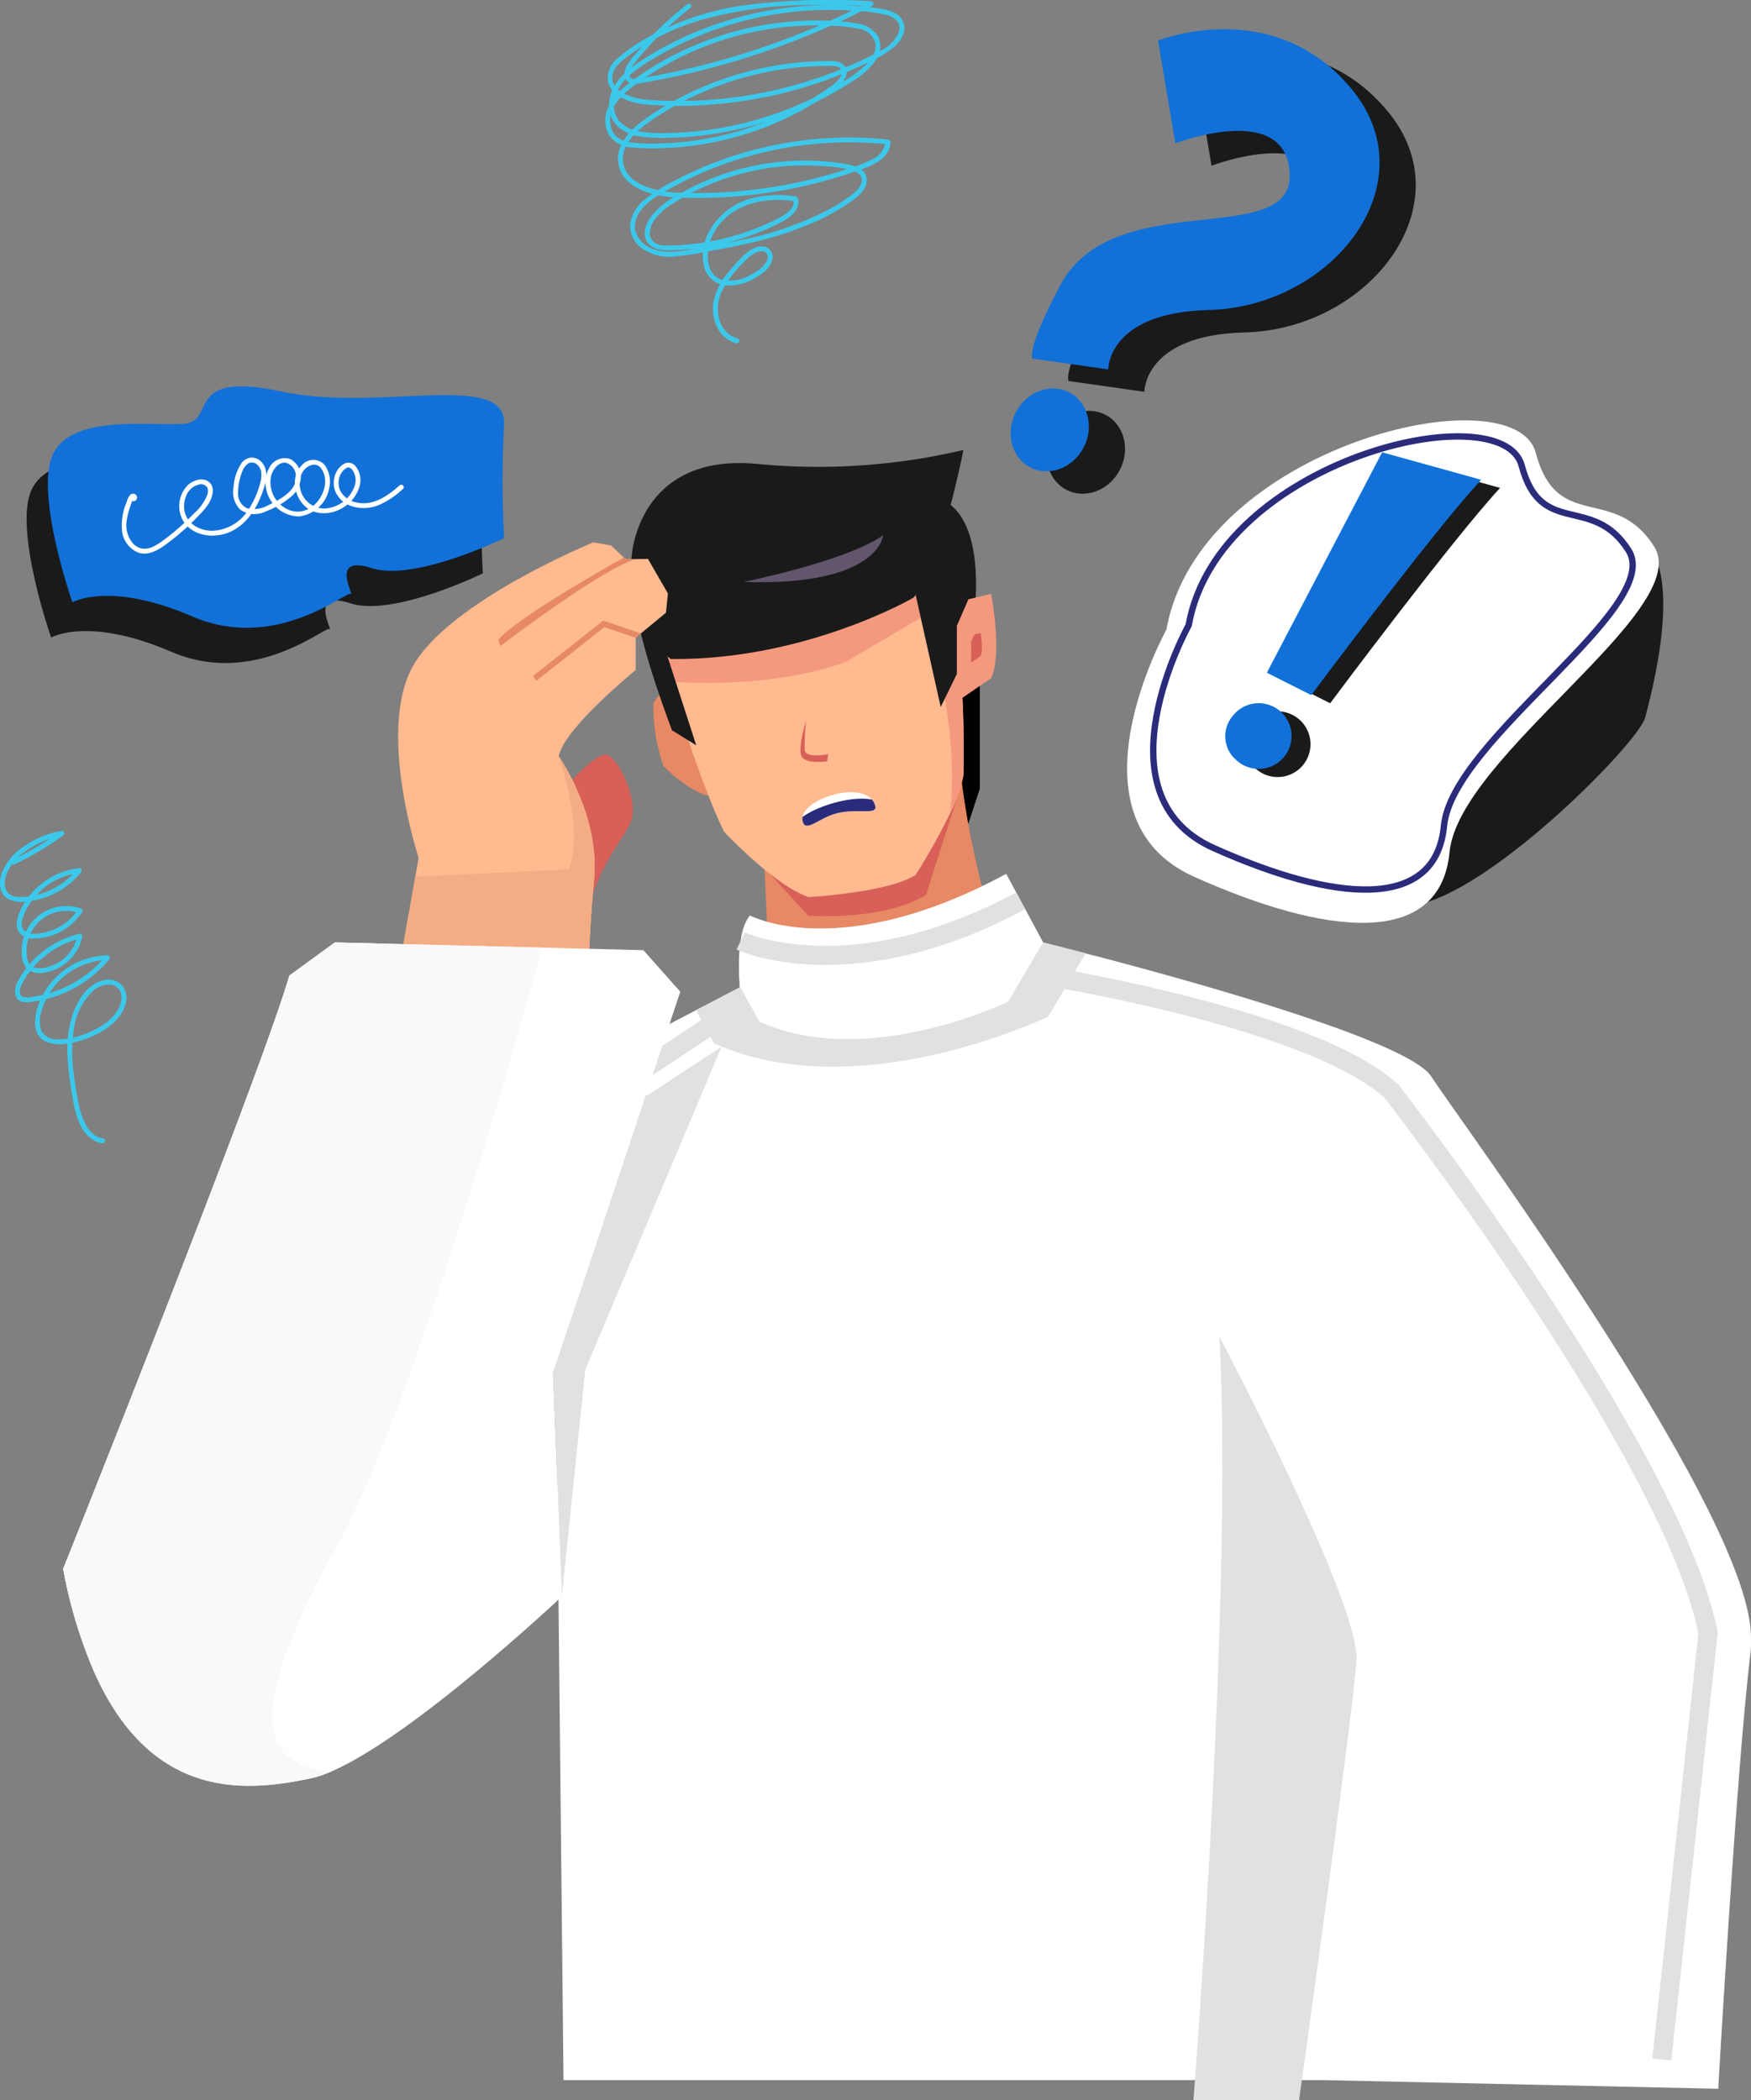 <svg id="Group_17" data-name="Group 17" xmlns="http://www.w3.org/2000/svg" xmlns:xlink="http://www.w3.org/1999/xlink" width="275.037" height="329.859" viewBox="0 0 275.037 329.859">
  <rect x="0" y="0" width="275.037" height="329.859" fill="#808080" stroke="none"/>
  <defs>
    <clipPath id="clip-path">
      <rect id="Rectangle_12" data-name="Rectangle 12" width="275.037" height="329.859" fill="none"/>
    </clipPath>
    <clipPath id="clip-path-3">
      <rect id="Rectangle_10" data-name="Rectangle 10" width="61.223" height="30.269" fill="none"/>
    </clipPath>
  </defs>
  <g id="Group_16" data-name="Group 16" clip-path="url(#clip-path)">
    <g id="Group_15" data-name="Group 15" transform="translate(0 0)">
      <g id="Group_14" data-name="Group 14" clip-path="url(#clip-path)">
        <path id="Path_84" data-name="Path 84" d="M907,340.893s4.653,4.7-1.065,26.04c-1.012,3.778-22.769,26.015-35.073,29.2S894.889,341.5,907,340.893" transform="translate(-647.531 -254.203)" fill="#1a1a1a"/>
        <path id="Path_85" data-name="Path 85" d="M702.356,292.48s-16.437,29.489,4.351,38.8,38.674,11.24,40.124-3.867,38.433-38.07,32.148-47.98-15.228-2.055-18.612-14.744-52.913-1.011-58.011,27.8" transform="translate(-519.145 -193.576)" fill="#fff"/>
        <path id="Path_86" data-name="Path 86" d="M717.885,299.222s-14.821,26.591,3.923,34.983,34.874,10.135,36.182-3.487,34.656-34.329,28.989-43.265-13.731-1.853-16.783-13.3S722.482,273.245,717.885,299.222Z" transform="translate(-531.176 -201.014)" fill="none" stroke="#2a2b7b" stroke-miterlimit="10" stroke-width="1"/>
        <path id="Path_87" data-name="Path 87" d="M827.861,288.692l-15.553-4.313L794.2,319l6.969,3.516s19.15-25.693,26.69-33.821" transform="translate(-592.234 -212.061)" fill="#1a1a1a"/>
        <path id="Path_88" data-name="Path 88" d="M770.277,447.943a5.16,5.16,0,1,0-.608-6.893,4.906,4.906,0,0,0,.608,6.893" transform="translate(-573.102 -327.276)" fill="#1a1a1a"/>
        <path id="Path_89" data-name="Path 89" d="M816.16,283.658l-15.553-4.314L782.5,313.963l6.969,3.516s19.15-25.693,26.69-33.821" transform="translate(-583.508 -208.306)" fill="#1171d8"/>
        <path id="Path_90" data-name="Path 90" d="M758.575,442.908a5.16,5.16,0,1,0-.607-6.893,4.906,4.906,0,0,0,.607,6.893" transform="translate(-564.376 -323.522)" fill="#1171d8"/>
        <path id="Path_91" data-name="Path 91" d="M679.535,33.664l2.722,16.14s17.595-6.78,17.96,4.874c.372,11.878-27.689,1.657-36.041,17.429-5.471,10.332-4.351,11.508-4.351,11.508l11.892,1.693s-.12-8.928,15.734-9.325c19.595-.491,34.765-20.01,22.425-34.8s-30.341-7.518-30.341-7.518" transform="translate(-491.959 -23.77)" fill="#1a1a1a"/>
        <path id="Path_92" data-name="Path 92" d="M649.629,266.138c-2.936-1.539-3.935-5.419-2.233-8.667s5.463-4.634,8.4-3.095,3.936,5.419,2.233,8.667-5.462,4.633-8.4,3.094" transform="translate(-482.142 -189.22)" fill="#1a1a1a"/>
        <path id="Path_93" data-name="Path 93" d="M657.184,19.818l2.722,16.14s17.595-6.78,17.96,4.874c.372,11.878-27.689,1.657-36.041,17.429-5.471,10.332-4.351,11.508-4.351,11.508l11.892,1.693s-.12-8.928,15.734-9.325c19.595-.491,34.765-20.01,22.425-34.8s-30.341-7.518-30.341-7.518" transform="translate(-475.292 -13.445)" fill="#1171d8"/>
        <path id="Path_94" data-name="Path 94" d="M627.278,252.291c-2.936-1.539-3.935-5.419-2.233-8.667s5.462-4.634,8.4-3.095,3.935,5.419,2.233,8.667-5.462,4.633-8.4,3.095" transform="translate(-465.475 -178.894)" fill="#1171d8"/>
        <path id="Path_95" data-name="Path 95" d="M394.663,53.166a4.05,4.05,0,0,1-2.818-2.827,6.181,6.181,0,0,1,.33-4.538,16.975,16.975,0,0,1,3.344-4.505,7.088,7.088,0,0,1,1.868-1.541c.533-.274,1.343-.532,1.8.018.562.683-.073,1.572-.57,2.078a7.583,7.583,0,0,1-2.07,1.4,5.993,5.993,0,0,1-4.479.648c-1.739-.61-2.21-2.578-2.09-4.232a8.14,8.14,0,0,1,1.988-4.6c2.505-2.936,6.453-3.88,10.176-3.633q.732.048,1.458.155l-.228-.175c.441,1.044-.858,2.022-1.616,2.473a27.673,27.673,0,0,1-3.467,1.675,38.774,38.774,0,0,1-7.551,2.286,37.74,37.74,0,0,1-3.98.558,22.449,22.449,0,0,1-3.768.114,2.09,2.09,0,0,1-2.137-1.646A3.893,3.893,0,0,1,381.8,34.3a9.043,9.043,0,0,1,2.46-2.166q1.517-.984,3.124-1.818a38.365,38.365,0,0,1,6.8-2.737,38.852,38.852,0,0,1,14.522-1.446,25.621,25.621,0,0,1,3.581.519c.9.214,2.044.725,1.861,1.852-.189,1.169-1.379,1.989-2.276,2.613a32.146,32.146,0,0,1-3.086,1.894A52.141,52.141,0,0,1,394.82,37.77c-2.432.52-4.881.954-7.331,1.374-2.433.418-5.209.858-7.348-.7a3.741,3.741,0,0,1-1.6-2.546,3.977,3.977,0,0,1,.881-2.78c1.376-1.85,3.607-2.973,5.6-4.028a58.258,58.258,0,0,1,29.563-6.684q1.855.077,3.7.276L417.9,22.3a3.483,3.483,0,0,1-2.124,2.739,23.247,23.247,0,0,1-4.218,1.617,76.336,76.336,0,0,1-10.081,2.5,75.774,75.774,0,0,1-10.345,1.108q-2.567.1-5.137.022a20.3,20.3,0,0,1-3.851-.413c-2.03-.453-4.5-1.412-5.271-3.542-1-2.765,1.255-5.2,3.3-6.737a44.249,44.249,0,0,1,8.184-4.752,49.8,49.8,0,0,1,9.048-3.12A49.135,49.135,0,0,1,406.88,10.4q1.182-.049,2.365-.04c.566,0,1.371,0,1.7.559s-.153,1.266-.525,1.682a9.415,9.415,0,0,1-1.72,1.376,48.117,48.117,0,0,1-17.074,7.435,47.566,47.566,0,0,1-9.317,1.109,25.7,25.7,0,0,1-4.554-.171,4.161,4.161,0,0,1-2.018-.8,3,3,0,0,1-.966-1.577c-.785-3.025,1.946-5.309,4.107-6.878a47.336,47.336,0,0,1,7.937-4.65,48.416,48.416,0,0,1,17.85-4.4q2.313-.115,4.631-.005a22.819,22.819,0,0,1,4.328.474,3.2,3.2,0,0,1,2.685,2.256c.259,1.369-.758,2.682-1.671,3.578a20.051,20.051,0,0,1-3.7,2.641q-2.072,1.261-4.253,2.333a54.431,54.431,0,0,1-8.846,3.421,54.374,54.374,0,0,1-9.41,1.856q-2.413.256-4.842.293a21.287,21.287,0,0,1-4.2-.217,5.55,5.55,0,0,1-3.307-1.652,4.22,4.22,0,0,1-.6-4.029,7.747,7.747,0,0,1,2.66-3.541,30.451,30.451,0,0,1,3.949-2.607,54.172,54.172,0,0,1,26.865-7.291q2.354-.011,4.7.185a23.685,23.685,0,0,1,4.424.62,3.083,3.083,0,0,1,1.625.938,1.835,1.835,0,0,1,.335,1.616,5.541,5.541,0,0,1-2.755,2.954,45.3,45.3,0,0,1-4.294,2.121q-2.279,1.022-4.632,1.866a67.712,67.712,0,0,1-19.137,3.894q-2.487.138-4.979.091a35.525,35.525,0,0,1-4.54-.262c-1.848-.276-5.031-1.245-4.7-3.687.193-1.431,1.588-2.429,2.659-3.226a33.022,33.022,0,0,1,3.718-2.39,38.458,38.458,0,0,1,7.989-3.258,66.314,66.314,0,0,1,17.6-2.238c2.886-.033,5.772.048,8.654.183l-.193-.711a122.434,122.434,0,0,1-20.387,8.341q-5.239,1.61-10.607,2.749c-1.786.379-3.582.729-5.385,1.016a1.557,1.557,0,0,1-1.114-.081.74.74,0,0,1-.265-.728,3.71,3.71,0,0,1,.958-1.832A50.93,50.93,0,0,1,387.2,1.3a.4.4,0,0,0,.137-.522.383.383,0,0,0-.522-.137,51.756,51.756,0,0,0-8.088,7.738,10.214,10.214,0,0,0-1.5,2.029,2.281,2.281,0,0,0-.175,2,1.776,1.776,0,0,0,1.979.711c.953-.137,1.9-.321,2.848-.5a122.831,122.831,0,0,0,22.156-6.375A123.807,123.807,0,0,0,415.808.9a.385.385,0,0,0-.193-.711,103.79,103.79,0,0,0-18.853.515A43.664,43.664,0,0,0,379.524,6.47a24.009,24.009,0,0,0-3.744,2.735,3.933,3.933,0,0,0-1.478,3.717,3.985,3.985,0,0,0,2.188,2.452,10.149,10.149,0,0,0,3.671,1.017,59.971,59.971,0,0,0,10.189.043,68.713,68.713,0,0,0,10.172-1.507,67.868,67.868,0,0,0,9.84-3.02q2.417-.948,4.758-2.078a17.106,17.106,0,0,0,4.1-2.431c.981-.878,1.9-2.159,1.584-3.547-.326-1.435-1.741-2.09-3.053-2.363a35.888,35.888,0,0,0-4.686-.564Q410.58.744,408.088.8a55.08,55.08,0,0,0-19.2,3.891,53.626,53.626,0,0,0-8.851,4.505c-2.605,1.652-5.445,3.809-5.571,7.181a4.53,4.53,0,0,0,1.653,3.742,7.5,7.5,0,0,0,3.794,1.4,29.075,29.075,0,0,0,4.659.108q2.48-.084,4.945-.4a55.539,55.539,0,0,0,19.117-6.058q2.19-1.167,4.266-2.532A11.38,11.38,0,0,0,416.328,9.5a3.648,3.648,0,0,0,.333-3.909,4.756,4.756,0,0,0-3.369-1.928,31.684,31.684,0,0,0-4.69-.416,47.624,47.624,0,0,0-4.79.083,49.262,49.262,0,0,0-18.68,5.077,42.822,42.822,0,0,0-8.138,5.174,8.6,8.6,0,0,0-2.825,3.669,4.857,4.857,0,0,0,.255,3.9,4.561,4.561,0,0,0,3.734,2.018,34.561,34.561,0,0,0,4.8.1,49.112,49.112,0,0,0,19.069-4.577,47.911,47.911,0,0,0,4.292-2.27,32.909,32.909,0,0,0,4.076-2.737c.971-.8,2.131-2.472.867-3.556a2.885,2.885,0,0,0-1.87-.527c-.836-.016-1.674,0-2.509.039a50.588,50.588,0,0,0-19.405,4.787,49.492,49.492,0,0,0-4.367,2.33,32.569,32.569,0,0,0-4.025,2.745,9.451,9.451,0,0,0-2.782,3.428,4.926,4.926,0,0,0-.056,3.878c.954,2.243,3.468,3.315,5.7,3.813a21.432,21.432,0,0,0,4.054.441q2.717.08,5.435-.034a76.891,76.891,0,0,0,21.352-3.965c2.252-.761,5.814-1.828,5.881-4.754a.391.391,0,0,0-.381-.381,57.774,57.774,0,0,0-11.506-.075,59.439,59.439,0,0,0-11.295,2.167,58.623,58.623,0,0,0-10.6,4.29,26.107,26.107,0,0,0-4.572,2.827,6.356,6.356,0,0,0-2.514,3.925,4.371,4.371,0,0,0,1.925,4.021,7.656,7.656,0,0,0,5.2,1.188,57.765,57.765,0,0,0,5.8-.917c1.848-.335,3.691-.695,5.522-1.111a55.779,55.779,0,0,0,10.552-3.39,34.416,34.416,0,0,0,4.85-2.649c1.327-.876,3.235-2.065,3.289-3.86.055-1.832-1.945-2.359-3.377-2.6a38.448,38.448,0,0,0-5.5-.516,39.689,39.689,0,0,0-10.945,1.308A39.132,39.132,0,0,0,385,30.775a12.382,12.382,0,0,0-3.889,3.18c-.793,1.093-1.467,2.686-.7,3.968.956,1.593,3.085,1.416,4.682,1.349a39.286,39.286,0,0,0,5.9-.7,38.95,38.95,0,0,0,5.734-1.59,32.672,32.672,0,0,0,5.368-2.414,4.815,4.815,0,0,0,1.825-1.707c.289-.523.588-1.91-.282-2.032a17.515,17.515,0,0,0-5.538.052,10.863,10.863,0,0,0-8.134,5.9,7.757,7.757,0,0,0-.608,4.923,3.915,3.915,0,0,0,3.17,3.1,7.53,7.53,0,0,0,4.483-.932,8.5,8.5,0,0,0,2-1.338,3.247,3.247,0,0,0,1.155-2.094,1.71,1.71,0,0,0-1.141-1.663A2.69,2.69,0,0,0,397,39.1a7.034,7.034,0,0,0-1.842,1.47c-.629.659-1.251,1.326-1.826,2.034a10.949,10.949,0,0,0-2.423,4.611,6.587,6.587,0,0,0,.56,4.21A4.566,4.566,0,0,0,394.46,53.9c.478.111.682-.625.2-.736" transform="translate(-278.802 -0.002)" fill="#3cc8eb"/>
        <path id="Path_96" data-name="Path 96" d="M16.236,561.52c-1.91-.291-2.893-2.089-3.441-3.769a21.149,21.149,0,0,1-.678-2.933c-.2-1.172-.395-2.347-.534-3.529a23.771,23.771,0,0,1,.034-7.016,10.006,10.006,0,0,1,2.931-5.87,4.03,4.03,0,0,1,2.705-1.072,1.975,1.975,0,0,1,1.817,1.637,3.918,3.918,0,0,1-.76,2.65,7.483,7.483,0,0,1-2.359,2.2,13.82,13.82,0,0,1-3.376,1.557,11.172,11.172,0,0,1-3.485.563,2.733,2.733,0,0,1-2.584-1.329,4.864,4.864,0,0,1,.068-3.269,11.114,11.114,0,0,1,8.8-7.726,9.548,9.548,0,0,1,1.508-.108l-.27-.651a18.354,18.354,0,0,1-9.938,6.122q-.735.17-1.483.278a3.986,3.986,0,0,1-1.465.063c-.9-.226-.595-1.376-.311-1.977a13.2,13.2,0,0,1,3.556-4.416,13.94,13.94,0,0,1,5.694-2.817l-.469-.469a6.535,6.535,0,0,1-4.347,4.836,4.6,4.6,0,0,1-2.314.228,1.414,1.414,0,0,1-.964-.634,3.152,3.152,0,0,1-.348-1.174,6.359,6.359,0,0,1,2.914-6.209,6.436,6.436,0,0,1,5.347-.579l-.228-.56a8.366,8.366,0,0,1-3.6,3.071,8.205,8.205,0,0,1-2.289.656,3.934,3.934,0,0,1-2.324-.185,1.681,1.681,0,0,1-.517-2,8.165,8.165,0,0,1,.954-2.15,10.732,10.732,0,0,1,3.152-3.32,10.468,10.468,0,0,1,4.831-1.79l-.27-.651a11.963,11.963,0,0,1-4.339,3.357,11.875,11.875,0,0,1-2.607.835,7.736,7.736,0,0,1-2.84.152,1.906,1.906,0,0,1-1.547-1.266,3.416,3.416,0,0,1,.077-1.988,7.7,7.7,0,0,1,3.041-3.834,13.568,13.568,0,0,1,5.859-2.469l-.294-.7a51.135,51.135,0,0,1-7.639,4.541c-.442.213-.056.871.385.659a51.132,51.132,0,0,0,7.639-4.542.383.383,0,0,0-.294-.7,14.064,14.064,0,0,0-5.749,2.336,9.075,9.075,0,0,0-3.581,4.189c-.512,1.418-.5,3.25.922,4.13a4.83,4.83,0,0,0,3.039.4,12.438,12.438,0,0,0,2.96-.673,12.619,12.619,0,0,0,5.508-3.892c.182-.226.095-.687-.27-.651A11.537,11.537,0,0,0,3.9,524.433c-.79,1.275-1.9,3.444-.8,4.838a2.876,2.876,0,0,0,2.408.83,8.792,8.792,0,0,0,2.686-.483,9.182,9.182,0,0,0,4.717-3.685.386.386,0,0,0-.228-.56,7.2,7.2,0,0,0-5.469.4,6.943,6.943,0,0,0-3.467,4.1,7.025,7.025,0,0,0-.321,2.739A3.2,3.2,0,0,0,4.5,535.09a3.64,3.64,0,0,0,2.676.336,6.887,6.887,0,0,0,2.429-.931,7.233,7.233,0,0,0,3.323-4.652.386.386,0,0,0-.469-.469,14.786,14.786,0,0,0-9.586,7.349,2.827,2.827,0,0,0-.293,2.646c.58.99,1.865.761,2.811.625a18.791,18.791,0,0,0,6.087-2,18.847,18.847,0,0,0,5.671-4.593.387.387,0,0,0-.27-.651A11.819,11.819,0,0,0,6.22,540.039c-.827,2.02-1.414,5.241,1.092,6.314a6.379,6.379,0,0,0,3.472.214,14.483,14.483,0,0,0,3.9-1.185c2.149-.993,4.317-2.544,5.011-4.926a3.119,3.119,0,0,0-.449-2.891,2.886,2.886,0,0,0-2.865-.925c-2.407.479-3.934,2.751-4.777,4.879a17.8,17.8,0,0,0-.98,7.5c.069,1.3.223,2.586.412,3.87.179,1.211.365,2.429.633,3.624.432,1.923,1.189,4.176,2.977,5.25a3.814,3.814,0,0,0,1.389.5c.48.073.687-.662.2-.736" transform="translate(0 -382.706)" fill="#3cc8eb"/>
        <path id="Path_97" data-name="Path 97" d="M20.295,294.331s-6.164-17.647-2.9-23.568,14.866-4.108,20.3-4.471-.2-8.387,15.409-5.076,35.532-3.444,34.988,5.257a165.82,165.82,0,0,0,.011,17.766s-14.03,6.889-20.8,4.714-2.6,4.472-3.324,4.049-11.778,9.174-24.83,3.554-18.86-2.225-18.86-2.225" transform="translate(-12.26 -194.193)" fill="#1a1a1a"/>
        <path id="Path_98" data-name="Path 98" d="M33.429,272.574s-6.164-17.647-2.9-23.568,14.865-4.108,20.3-4.471-.2-8.387,15.409-5.076,35.532-3.444,34.988,5.257a165.825,165.825,0,0,0,.011,17.766s-14.03,6.889-20.8,4.714-2.6,4.472-3.324,4.049-11.778,9.174-24.83,3.554-18.86-2.225-18.86-2.225" transform="translate(-22.054 -177.969)" fill="#1171d8"/>
        <path id="Path_99" data-name="Path 99" d="M76.863,289.457c.664.118.874-.784.339-1.1a.678.678,0,0,0-.777.128,2.525,2.525,0,0,0-.521,1.06,9.1,9.1,0,0,0-.7,4.92,4.191,4.191,0,0,0,2.406,3.03c1.528.6,3.063-.254,4.281-1.132a37.8,37.8,0,0,0,3.846-3.182q.911-.861,1.762-1.781a9.094,9.094,0,0,0,1.354-1.711c.5-.91.946-2.342.049-3.169-.962-.886-2.492-.395-3.363.374a4.663,4.663,0,0,0-.592,5.95c1.572,2.144,4.686,2.471,7.013,1.514,2.715-1.117,4.393-3.793,5.316-6.465.5-1.435.965-3.215-.133-4.5a2.1,2.1,0,0,0-1.734-.776,2.156,2.156,0,0,0-1.521.916,7.78,7.78,0,0,0-1.218,3.769,3.894,3.894,0,0,0,1.049,3.484,3.941,3.941,0,0,0,3.989.291,13.354,13.354,0,0,0,3.8-2.159,4.233,4.233,0,0,0,1.739-3.312,3.169,3.169,0,0,0-1.66-2.763,2.7,2.7,0,0,0-3.313,1.406,4.611,4.611,0,0,0-.442,3.431,5.319,5.319,0,0,0,5.091,4.173,5.456,5.456,0,0,0,4.794-4.5,4.544,4.544,0,0,0-.7-3.539,2.36,2.36,0,0,0-3.635.026c-1.654,1.654-1.253,4.46.2,6.1,1.742,1.96,4.731,1.731,6.7.254a5.748,5.748,0,0,0,2.169-3.017,3.494,3.494,0,0,0-.625-3.228,1.471,1.471,0,0,0-1.515-.48,2.879,2.879,0,0,0-1.281,1.054,3.776,3.776,0,0,0-.422,3.272,4.171,4.171,0,0,0,2.757,2.491,6.151,6.151,0,0,0,4.139-.227,12.951,12.951,0,0,0,3.793-2.548c.365-.33-.176-.868-.539-.54-1.829,1.657-4.2,3.291-6.8,2.685a3.65,3.65,0,0,1-2.507-1.806,3.011,3.011,0,0,1,.048-2.627,2.249,2.249,0,0,1,.906-.962,1.586,1.586,0,0,1,.249-.113c-.093.031-.03-.013.048.007a1.473,1.473,0,0,1,.168.049,1.175,1.175,0,0,1,.462.332,2.832,2.832,0,0,1,.342,2.582,5.255,5.255,0,0,1-4.745,3.491,3.866,3.866,0,0,1-3.826-3.409,3.383,3.383,0,0,1,.539-2.5c.639-.876,2-1.455,2.77-.414,1.212,1.638.571,4.037-.717,5.42a4.252,4.252,0,0,1-2.483,1.364,3.815,3.815,0,0,1-2.678-.69,4.692,4.692,0,0,1-1.919-5.036c.3-.942,1.156-2.069,2.271-1.918a2.142,2.142,0,0,1,1.568,1.9c.378,2.356-2.407,3.833-4.161,4.678a4.612,4.612,0,0,1-3.49.567,2.531,2.531,0,0,1-1.416-2.543,8.772,8.772,0,0,1,.656-3.216,2.605,2.605,0,0,1,.883-1.242,1.176,1.176,0,0,1,1.385.09c1.15.887.709,2.54.333,3.7a13.49,13.49,0,0,1-1.565,3.329,7.029,7.029,0,0,1-5.667,3.42c-2,.024-4.052-1.042-4.445-3.136-.3-1.6.436-3.648,2.151-4.089a1.19,1.19,0,0,1,1.422.414,1.687,1.687,0,0,1-.012,1.22,7.516,7.516,0,0,1-2.043,2.841,37.467,37.467,0,0,1-3.083,2.87q-.839.7-1.718,1.342a9.577,9.577,0,0,1-1.683,1.051,2.849,2.849,0,0,1-1.9.236,2.72,2.72,0,0,1-1.316-.867,4.38,4.38,0,0,1-.891-3.477,10.909,10.909,0,0,1,.491-2.029c.111-.34.23-.677.351-1.014a2.98,2.98,0,0,0,.174-.394l.038-.036-.175-.051c-.16-.137.315-.261.289-.266-.48-.085-.686.65-.2.736" transform="translate(-55.99 -210.744)" fill="#fff"/>
        <path id="Path_100" data-name="Path 100" d="M576.384,423.6v16.131l-1.82,5.553-8.013-20.176Z" transform="translate(-422.475 -315.878)"/>
        <path id="Path_101" data-name="Path 101" d="M471.5,445.587l1.088,24.655,34.686-12.327s-5.439-17.041-5.378-33.356-30.4,21.029-30.4,21.029" transform="translate(-351.597 -313.515)" fill="#e78964"/>
        <path id="Path_102" data-name="Path 102" d="M405.1,425.724l-1.571,2.115a29.458,29.458,0,0,0,1.571,9.91s4.592,4.834,8.218,4.834-8.218-16.86-8.218-16.86" transform="translate(-300.904 -317.461)" fill="#e78964"/>
        <path id="Path_103" data-name="Path 103" d="M475.112,502l6.176,6.7s12.161.791,18.506-3.351c0-.275,5.139-16.08,5.139-16.08Z" transform="translate(-354.289 -364.852)" fill="#d86059"/>
        <path id="Path_104" data-name="Path 104" d="M452.25,371.575a23.411,23.411,0,0,1-2.106,5.966,99.04,99.04,0,0,1-5.389,9.623c-4.107,2.78-16.8,3.507-16.8,3.507-5.44-1.813-13.295-10.274-13.295-10.274-2.787-5.574-6.286-16.138-8.606-23.579-.979-3.133-1.747-5.714-2.164-7.136-.226-.763-.348-1.193-.348-1.193l.6-.287L431.7,334.955s16.677,5.559,18.854,12.931,1.691,23.688,1.691,23.688" transform="translate(-300.923 -249.775)" fill="#ffba90"/>
        <path id="Path_105" data-name="Path 105" d="M452.951,371.575a23.411,23.411,0,0,1-2.106,5.966c1.706-14.409-3.992-31.1-3.992-31.1l-12.392,7.3c-10.816,3.906-23.505,3.392-27.7,3.085-.916-.066-1.427-.125-1.427-.125a16.275,16.275,0,0,1-.737-7.011,14.729,14.729,0,0,1,.252-1.48l27.559-13.247s16.677,5.559,18.854,12.931,1.691,23.688,1.691,23.688" transform="translate(-301.623 -249.775)" fill="#f5997e"/>
        <path id="Path_106" data-name="Path 106" d="M563.422,320.8l4.351,19.458,2.659-5.438,2.719-10.394s1.6-13.234-4.864-16.587-4.865,12.962-4.865,12.962" transform="translate(-420.011 -229.215)" fill="#1a1a1a"/>
        <path id="Path_107" data-name="Path 107" d="M395.827,310.75s-7.584-5.151-6.134-16.27c0,0,.967-16.074,19.579-14.382a99.74,99.74,0,0,0,32.511-2.175s-3.626,18.612-7.856,23.2c0,0-16.95,9.865-38.1,9.623" transform="translate(-290.456 -207.246)" fill="#1a1a1a"/>
        <path id="Path_108" data-name="Path 108" d="M397.616,378.422l4.513,13.959-3.807-2.357s-4.773-12.418-5.624-19.034,4.918,7.431,4.918,7.431" transform="translate(-292.77 -275.326)" fill="#1a1a1a"/>
        <path id="Path_109" data-name="Path 109" d="M591.026,371.809l1.813-4.169,3.565-.846s1.813,9.427,0,13.234l-5.378,3.686Z" transform="translate(-440.726 -273.517)" fill="#f5997e"/>
        <path id="Path_110" data-name="Path 110" d="M599.838,392.285l.5-1.147.981-.233s.5,2.594,0,3.642l-1.48,1.014Z" transform="translate(-447.297 -291.497)" fill="#d86059"/>
        <path id="Path_111" data-name="Path 111" d="M507.018,491.288c.579,1.75-2.673.379-6.214,1.357-2.693.742-4.874,3.186-5.174,1a1.567,1.567,0,0,1,.01-.488c.5-2.863,8.535-5.439,10.886-2.73a2.412,2.412,0,0,1,.492.865" transform="translate(-369.579 -364.852)" fill="#fff"/>
        <path id="Path_112" data-name="Path 112" d="M507.018,494.25c.579,1.75-2.673.379-6.214,1.357-2.693.742-4.874,3.186-5.174,1a1.567,1.567,0,0,1,.01-.488c2.585-1.854,7.795-3.331,10.886-2.73a2.412,2.412,0,0,1,.492.865" transform="translate(-369.579 -367.814)" fill="#2a2b7b"/>
        <path id="Path_113" data-name="Path 113" d="M495.293,445.394s-1.43,4.5-.617,5.642,3.955.667,3.955.667l.122-1.121s-3.6.741-3.676-.715a43.322,43.322,0,0,1,.215-4.474" transform="translate(-368.692 -332.129)" fill="#d86059"/>
        <path id="Path_114" data-name="Path 114" d="M459.32,337.869s16.211-3.266,21.925-7.347c0,0-.583,8.047-21.925,7.347" transform="translate(-342.513 -246.469)" fill="#61566d"/>
        <path id="Path_115" data-name="Path 115" d="M531.116,665.47c-2.177,17.766-5.076,68.525-5.076,68.525l-19.861-.435-42.138-.923H344.663l-.954-91.737-.2-19.546,17.562-53.294,4.384-2.286,1.912-1,5.066-2.64s-.938-7.983,1.406-11.105c.018-.026.038-.051.056-.074s.033-.041.048-.061c0,0,.186.1.554.257l.036.015c2.922,1.223,16.636,5.671,39.656-6.8l5.8,10.757.2.051c.557.137,2.223.549,4.664,1.177q.851.217,1.821.47c.949.244,1.979.514,3.08.8l.122.033c16.362,4.323,47.621,13.168,51.082,18.493,4.715,7.25,52.331,71.548,50.156,89.314" transform="translate(-256.151 -405.936)" fill="#fff"/>
        <path id="Path_116" data-name="Path 116" d="M415.9,615.084,397.751,627l3.768-11.433,11.362-5.923Z" transform="translate(-296.601 -454.61)" fill="#fff"/>
        <path id="Path_117" data-name="Path 117" d="M741.226,825.546s22.122,41.877,21.53,50.85-9.022,69.07-9.022,69.07H737.147s6.254-79.4,4.079-119.92" transform="translate(-549.688 -615.607)" fill="#e0e1e2"/>
        <path id="Path_118" data-name="Path 118" d="M739.255,692.427c-2.177,17.766-5.076,68.525-5.076,68.525l-19.861-.435c1.7-13.175,7.779-60.31,8.712-69.178,1.086-10.332-40.79-72.334-46.23-81.306s-54.174-18.643-54.174-18.643l5.5-9.3.2.051,9.564,2.451.122.033c16.362,4.323,47.621,13.168,51.082,18.493,4.715,7.25,52.331,71.548,50.156,89.314" transform="translate(-464.29 -434.059)" fill="#fff"/>
        <g id="Group_13" data-name="Group 13" transform="translate(109.3 137.269)" style="mix-blend-mode: multiply;isolation: isolate">
          <g id="Group_12" data-name="Group 12">
            <g id="Group_11" data-name="Group 11" clip-path="url(#clip-path-3)">
              <path id="Path_119" data-name="Path 119" d="M491.026,552.241l-.008.013-.59,1-4.758,8.051-.511.862s-28.724,13.969-51.3,4.728v0h0q-.584-.24-1.165-.5l-2.385-4.3-.5-.905,1.912-1,4.969-2.589.1-.051s-.153-1.294-.181-3.047v0c-.008-.432-.008-.893.005-1.368.02-.748.066-1.528.16-2.3.01-.089.02-.175.033-.264s.023-.175.038-.262.025-.173.041-.262c.008-.051.015-.1.026-.15.013-.079.028-.158.043-.234q.05-.275.114-.542l.046-.191a9.046,9.046,0,0,1,.45-1.366c.031-.069.061-.137.092-.2s.064-.135.1-.2.069-.13.1-.191q.107-.187.221-.359c.038-.058.079-.114.12-.168a.787.787,0,0,1,.056-.074c.183.064.379.127.59.191.079.033.163.069.257.1l.1.038c.132.053.28.107.44.165.041.015.081.028.125.043.252.089.537.183.854.277.107.033.216.064.328.1.224.064.465.127.72.191.127.031.257.064.392.094l.414.092.214.046c.656.137,1.383.262,2.184.366l.5.061c.348.038.712.074,1.088.1.086.008.175.015.262.02l.114.008c.1.008.2.015.3.02.524.033,1.068.053,1.638.064.1,0,.193,0,.292,0,6.79.061,16.7-1.648,29.484-8.57l4.532,8.4,1.269,2.352.2.051c.557.137,2.223.549,4.664,1.177q.851.218,1.821.471" transform="translate(-429.803 -539.785)" fill="#e0e1e2"/>
            </g>
          </g>
        </g>
        <line id="Line_1" data-name="Line 1" x1="18.09" y2="12.02" transform="translate(101.814 155.518)" fill="none" stroke="#e0e1e2" stroke-miterlimit="10" stroke-width="3"/>
        <path id="Path_120" data-name="Path 120" d="M625.329,599.3s46.216,6.8,59.547,18.99c0,0,43.973,56.518,49.726,85.071l-7.267,66.985" transform="translate(-466.306 -446.895)" fill="none" stroke="#e0e1e2" stroke-miterlimit="10" stroke-width="3"/>
        <path id="Path_121" data-name="Path 121" d="M504.255,550.542l-.328.557-5.173,8.748s-22.117,10.757-39.036,3.143l-3.021-5.44s-.153-1.294-.181-3.047v0c-.008-.432-.008-.893.005-1.368.02-.748.066-1.528.16-2.3.01-.089.02-.175.033-.264s.023-.175.038-.262.025-.173.041-.262c.008-.051.015-.1.025-.15.013-.079.028-.158.043-.234q.05-.275.114-.542l.046-.191a9.05,9.05,0,0,1,.45-1.366c.031-.069.061-.137.092-.2s.064-.135.1-.2.069-.13.1-.191q.107-.187.221-.359c.038-.058.079-.114.12-.168a.786.786,0,0,1,.056-.074c.015-.02.033-.041.048-.061,0,0,.183.1.542.252.079.033.163.069.257.1l.1.038c.132.053.28.107.44.165.041.015.081.028.125.043.252.089.537.183.854.277.1.033.214.064.328.1.224.064.465.127.72.191.127.031.257.064.392.094l.415.092.214.046c.656.137,1.383.262,2.184.366l.5.061c.348.038.712.074,1.088.1.086.008.173.015.262.02l.114.008c.1.008.2.015.3.02.524.033,1.068.053,1.638.064.1,0,.2,0,.292,0,6.79.061,16.7-1.648,29.484-8.57l4.532,8.4Z" transform="translate(-340.42 -402.516)" fill="#fff"/>
        <path id="Path_122" data-name="Path 122" d="M462.754,990.653H390.287l-.778-91.737c14.356-3.55,51.087-6.974,71.827-6.974,0,0,1.639,63.088,1.419,98.711" transform="translate(-290.456 -665.119)" fill="#fff"/>
        <path id="Path_123" data-name="Path 123" d="M368.114,646.376,346.692,697.11,343,732.755l-1.361-35.079,14.27-43.286Z" transform="translate(-254.757 -482)" fill="#e0e1e2"/>
        <path id="Path_124" data-name="Path 124" d="M457.463,562.7s17.155,8.083,43.98-6.3" transform="translate(-341.129 -414.91)" fill="none" stroke="#e0e1e2" stroke-miterlimit="10" stroke-width="3"/>
        <path id="Path_125" data-name="Path 125" d="M349.6,471.122s4.472-5.2,6.285-5.016,5.312,7.191,3.864,10.575-4.771,5.982-7.248,15.53-2.9-21.09-2.9-21.09" transform="translate(-260.696 -347.571)" fill="#d86059"/>
        <path id="Path_126" data-name="Path 126" d="M288.176,342.991l-.315,3.021-4.758,3.929v5.076s-11.24,9.124-12.087,13.537l0,.005.005,0c.208.3,6.5,9.346,5.551,19.449-.651,6.912-.809,11.632-.844,13.984-.015,1.144,0,1.727,0,1.727l-8.6-.209L245.756,403l2.741-15.538.521-2.953s-6.645-20.062-.844-30.214,28.281-19.337,28.281-19.337l2.78.483,2.022,1.915.275.259,1.745-.028,1.76-.03Z" transform="translate(-183.259 -249.775)" fill="#ffba90"/>
        <path id="Path_127" data-name="Path 127" d="M276.575,486.547c-.651,6.912-.809,11.632-.844,13.984L272.4,499.9s-2.06.842-5.274,2.146l-21.372-.516,2.741-15.538,24.09-1.139c2.507-6.269-1.475-17.494-1.569-17.761l.005,0c.208.3,6.5,9.346,5.551,19.449" transform="translate(-183.259 -348.311)" fill="#f4ac84"/>
        <path id="Path_128" data-name="Path 128" d="M329.524,344.616c-4.857,1.032-21.43,13.656-21.43,13.656l-.318-1c3.174-3.718,19.729-12.891,19.729-12.891l.275.259Z" transform="translate(-229.508 -256.807)" fill="#e78964"/>
        <path id="Path_129" data-name="Path 129" d="M345.3,385.983l-4.935-1.665-10.657,8.416-.545-.739,11.039-8.707,5.922,2.014Z" transform="translate(-245.454 -285.817)" fill="#e78964"/>
        <path id="Path_130" data-name="Path 130" d="M115.981,649.735l1.361,35.079s-23.269,21.9-36.167,27.462h0a17.4,17.4,0,0,1-3.26,1.088c-9.6,2.011-24.7,3.837-33.86-16.344a74.958,74.958,0,0,1-5.025-16.558s30.819-77.046,35.531-93.182l7.131-5.2,9.91.247,22.689.565,15.866.4,5.8,6.525Z" transform="translate(-29.102 -434.059)" fill="#fff"/>
        <path id="Path_131" data-name="Path 131" d="M81.991,676.927c-14.139,25.557-12.509,34.527-.819,35.348a17.4,17.4,0,0,1-3.26,1.088c-9.6,2.011-24.7,3.837-33.86-16.344a74.958,74.958,0,0,1-5.025-16.558s30.819-77.046,35.531-93.182l7.131-5.2.231.005,7.878.2,1.8.046,22.689.565c-5.607,20.222-20.947,73.511-32.3,94.031" transform="translate(-29.102 -434.059)" fill="#f9f9f9"/>
        <path id="Path_132" data-name="Path 132" d="M89.8,582.3c-12.135,25.619-36.134,80.027-45.747,114.734a74.958,74.958,0,0,1-5.025-16.558S69.845,603.431,74.557,587.3l7.362-5.19Z" transform="translate(-29.102 -434.074)" fill="#f9f9f9"/>
      </g>
    </g>
  </g>
</svg>
